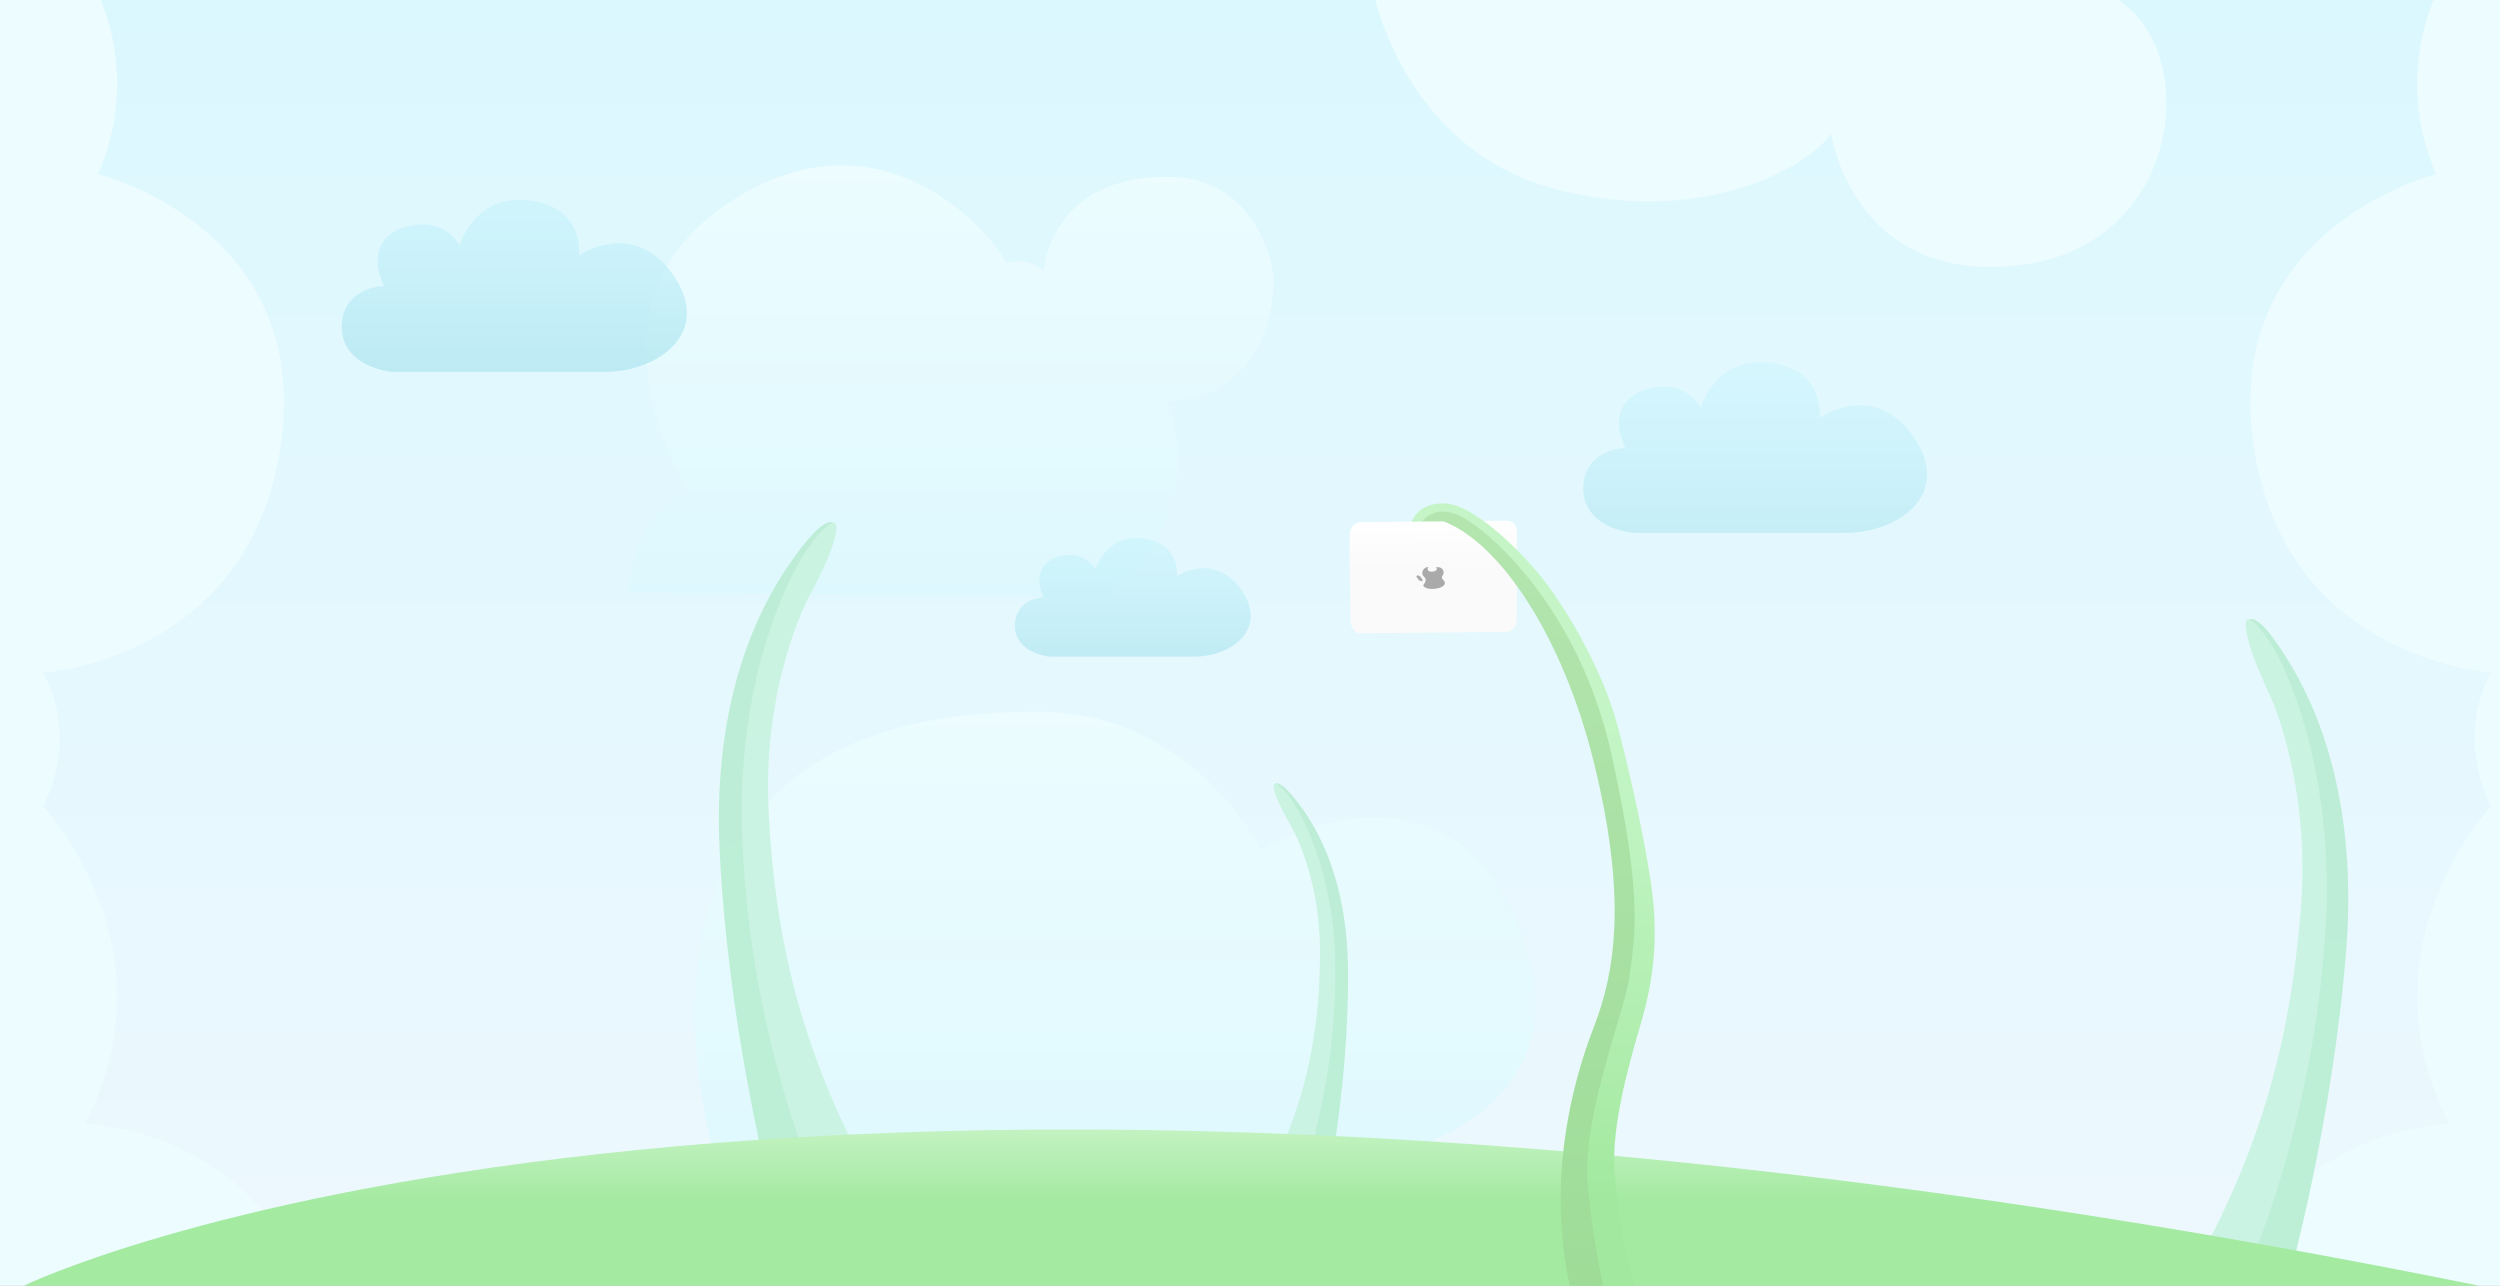 <?xml version="1.0" encoding="utf-8"?>
<!-- Generator: Adobe Illustrator 15.1.0, SVG Export Plug-In . SVG Version: 6.00 Build 0)  -->
<!DOCTYPE svg PUBLIC "-//W3C//DTD SVG 1.1//EN" "http://www.w3.org/Graphics/SVG/1.1/DTD/svg11.dtd">
<svg version="1.1" id="Layer_1" xmlns="http://www.w3.org/2000/svg" xmlns:xlink="http://www.w3.org/1999/xlink" x="0px" y="0px"
	 width="1400px" height="720px" viewBox="-564.188 -341.708 1400 720" enable-background="new -564.188 -341.708 1400 720"
	 xml:space="preserve">
<rect x="-564.188" y="-341.708" width="1400" height="720" fill="#333333" stroke="none"/>
<g id="Sky">
	
		<linearGradient id="SVGID_1_" gradientUnits="userSpaceOnUse" x1="6280.376" y1="-12796.435" x2="6280.373" y2="1313.158" gradientTransform="matrix(0.051 0 0 -0.051 -186.297 -277.099)">
		<stop  offset="0" style="stop-color:#EDF8FE"/>
		<stop  offset="1" style="stop-color:#DBF8FE"/>
	</linearGradient>
	<rect x="-594.664" y="-344.58" fill="url(#SVGID_1_)" width="1462.218" height="725.076"/>
</g>
<g id="Clouds">
	
		<linearGradient id="SVGID_2_" gradientUnits="userSpaceOnUse" x1="4798.807" y1="-6497.755" x2="4798.807" y2="-11917.016" gradientTransform="matrix(0.051 0 0 -0.051 -186.297 -277.099)">
		<stop  offset="0" style="stop-color:#ECFCFF"/>
		<stop  offset="0.623" style="stop-color:#E4FAFE"/>
		<stop  offset="1" style="stop-color:#DDF8FE"/>
	</linearGradient>
	<path fill="url(#SVGID_2_)" d="M-165.64,298.87c0,0-71.564-242.051,179.452-242.012c88.357-2.195,128.139,77.14,128.139,77.14
		s100.654-60.651,143.383,40.879c42.729,101.531-58.652,130.426-87.988,133.136l-6.649,27.291h-332.318L-165.64,298.87z"/>
	
		<linearGradient id="SVGID_3_" gradientUnits="userSpaceOnUse" x1="3009.751" y1="-544.656" x2="3009.751" y2="-5252.454" gradientTransform="matrix(0.051 0 0 -0.051 -186.297 -277.099)">
		<stop  offset="0" style="stop-color:#ECFCFF"/>
		<stop  offset="0.623" style="stop-color:#E4FAFE"/>
		<stop  offset="1" style="stop-color:#DDF8FE"/>
	</linearGradient>
	<path fill="url(#SVGID_3_)" d="M-212.241-9.92c0,0,2.428-43.905,32.717-58.17c0,0-63.129-99.88,20.514-158.05
		c83.653-58.17,146.66,9.876,158.608,31.824c0,0,10.862-4.39,20.646,4.399c0,0,3.258-54.878,72.782-52.683
		c40.736,1.641,56.49,40.603,55.942,60.365c-0.548,19.752-9.775,63.104-59.2,65.298c0,0,22.214,53.237-19.579,94.947
		C58.26-11.57,53.377-7.181,53.377-7.181L-212.241-9.92z"/>
	
		<linearGradient id="SVGID_4_" gradientUnits="userSpaceOnUse" x1="-1748.587" y1="-919.514" x2="-1748.588" y2="-2794.891" gradientTransform="matrix(0.051 0 0 -0.051 -186.297 -277.099)">
		<stop  offset="0" style="stop-color:#CCF4FC"/>
		<stop  offset="0.413" style="stop-color:#C4F0F9"/>
		<stop  offset="1" style="stop-color:#B1E6F0"/>
	</linearGradient>
	<path opacity="0.76" fill="url(#SVGID_4_)" enable-background="new    " d="M-306.746-204.248c0,0,8.141-29.085,39.102-25.249
		c30.96,3.845,27.702,30.736,27.702,30.736s30.422-20.859,52.693,10.964c22.271,31.833-7.603,54.324-38.563,54.324
		c-30.96,0-118.958,0-118.958,0s-31.499-2.738-27.702-29.629c3.258-18.102,23.357-18.55,23.357-18.55s-11.947-21.499,7.604-31.385
		C-330.104-217.97-314.897-217.97-306.746-204.248z"/>
	
		<linearGradient id="SVGID_5_" gradientUnits="userSpaceOnUse" x1="4991.006" y1="-4607.179" x2="4991.006" y2="-5898.094" gradientTransform="matrix(0.051 0 0 -0.051 -186.297 -277.099)">
		<stop  offset="0" style="stop-color:#CCF4FC"/>
		<stop  offset="0.413" style="stop-color:#C4F0F9"/>
		<stop  offset="1" style="stop-color:#B1E6F0"/>
	</linearGradient>
	<path opacity="0.67" fill="url(#SVGID_5_)" enable-background="new    " d="M49.288-22.859c0,0,5.563-19.867,26.719-17.243
		c21.147,2.624,18.918,20.993,18.918,20.993s20.779-13.999,35.995,7.739c15.216,21.747-5.195,37.368-26.342,37.368
		c-21.157,0-81.264,0-81.264,0S1.789,23.88,4.387,5.5C6.616-6.866,20.339-7.296,20.339-7.296s-8.16-14.752,5.195-21.499
		C33.326-32.173,43.715-32.23,49.288-22.859z"/>
	
		<linearGradient id="SVGID_6_" gradientUnits="userSpaceOnUse" x1="11773.445" y1="-2689.85" x2="11773.445" y2="-4549.626" gradientTransform="matrix(0.051 0 0 -0.051 -186.297 -277.099)">
		<stop  offset="0" style="stop-color:#CCF4FC"/>
		<stop  offset="0.413" style="stop-color:#C4F0F9"/>
		<stop  offset="1" style="stop-color:#B1E6F0"/>
	</linearGradient>
	<path opacity="0.57" fill="url(#SVGID_6_)" enable-background="new    " d="M388.245-113.369c0,0,8.123-28.98,38.97-25.154
		s27.598,30.622,27.598,30.622s30.299-21.002,52.477,10.707c22.195,31.709-7.557,53.896-38.403,53.896s-118.495,0-118.495,0
		s-31.396-2.51-27.617-29.295c3.249-18.044,23.272-18.378,23.272-18.378s-11.901-21.366,7.593-31.204
		C364.992-127.1,380.142-127.042,388.245-113.369z"/>
	<path fill="#ECFCFF" d="M205.524-343.578c0,0,17.851,85.604,100.418,107.562c82.567,21.948,142.315-12.071,155.35-30.736
		c0,0,11.957,84.517,105.386,73.543c93.41-10.983,102.118-124.032,52.136-150.369H205.524z"/>
	<path fill="#ECFCFF" d="M800.017-344.58c0,0-23.857,45.193,0,100.424c0,0-119.289,29.123-102.383,150.645
		C714.54,28.002,830.825,35.024,830.825,35.024s-20.873,32.444,0,74.812c0,0-74.539,78.514-23.518,177.603
		c0,0-76.182,3.054-111.316,66.797l139.821,26.26V-344.58H800.017z"/>
	<path fill="#ECFCFF" d="M-509.171-344.58c0,0,23.858,45.193,0,100.424c0,0,119.289,29.123,102.392,150.645
		C-423.686,28.002-539.98,35.024-539.98,35.024s20.873,32.444,0,74.812c0,0,74.548,78.514,23.518,177.603
		c0,0,76.003,3.054,111.147,66.797l-158.873,26.26V-344.58H-509.171z"/>
</g>
<g id="Vines_2">
	
		<linearGradient id="SVGID_7_" gradientUnits="userSpaceOnUse" x1="17418.822" y1="-5488.182" x2="17418.822" y2="-12638.235" gradientTransform="matrix(0.051 0 0 -0.051 -186.297 -277.099)">
		<stop  offset="0" style="stop-color:#BEEDD7"/>
		<stop  offset="1" style="stop-color:#BDEED6"/>
	</linearGradient>
	<path fill="url(#SVGID_7_)" d="M718.098,372.366c0,0,23.858-85.194,31.547-181.572c7.669-96.377-23.575-148.46-34.002-165.082
		C705.215,9.098,698.642,3.554,695.354,5.214c-3.286,1.67-1.095,12.195,9.86,35.459c10.976,23.265,26.861,72.56,19.759,134.604
		c-7.14,62.046-23.045,129.49-58.143,189.951L718.098,372.366z"/>
	
		<linearGradient id="SVGID_8_" gradientUnits="userSpaceOnUse" x1="17300.273" y1="-5493.197" x2="17300.273" y2="-12618.939" gradientTransform="matrix(0.051 0 0 -0.051 -186.297 -277.099)">
		<stop  offset="0.203" style="stop-color:#CBF3E2"/>
		<stop  offset="0.73" style="stop-color:#CBF3E4"/>
	</linearGradient>
	<path fill="url(#SVGID_8_)" d="M693.711,371.374c0,0,40.557-88.629,44.958-204.397c2.191-80.328-21.742-132.772-30.167-146.438
		C700.115,6.875,694.618,3.191,693.711,6.14c-0.925,2.958-0.188,12.93,13.337,41.729c0,0,23.026,48.762,17.171,120.405
		c-5.838,71.645-21.497,130.043-57.539,196.496L693.711,371.374z"/>
	
		<linearGradient id="SVGID_9_" gradientUnits="userSpaceOnUse" x1="6062.56" y1="-7761.29" x2="6062.56" y2="-11884.219" gradientTransform="matrix(0.051 -0.005 -0.005 -0.051 -188.46 -272.987)">
		<stop  offset="0" style="stop-color:#BEEDD7"/>
		<stop  offset="1" style="stop-color:#BDEED6"/>
	</linearGradient>
	<path fill="url(#SVGID_9_)" d="M181.894,306.867c0,0,9.331-50.174,8.803-105.938c-0.528-55.785-21.138-84.049-27.957-93.038
		c-6.838-9.009-10.918-11.852-12.731-10.727c-1.775,1.126,0,7.062,7.499,19.849s19.154,40.269,18.229,76.301
		c-0.906,35.994-6.593,75.575-23.649,112.142L181.894,306.867z"/>
	
		<linearGradient id="SVGID_10_" gradientUnits="userSpaceOnUse" x1="5994.255" y1="-7764.135" x2="5994.255" y2="-11873.767" gradientTransform="matrix(0.051 -0.005 -0.005 -0.051 -188.46 -272.987)">
		<stop  offset="0.203" style="stop-color:#CBF3E2"/>
		<stop  offset="0.73" style="stop-color:#CBF3E4"/>
	</linearGradient>
	<path fill="url(#SVGID_10_)" d="M167.84,307.593c0,0,18.758-53.056,15.338-119.775c-2.833-46.262-19.286-75.118-24.82-82.542
		c-5.516-7.404-8.859-9.236-9.237-7.5c-0.359,1.756,0.548,7.443,9.804,23.283c0,0,15.716,26.795,16.037,68.247
		s-5.686,75.843-22.988,115.883L167.84,307.593z"/>
	
		<linearGradient id="SVGID_11_" gradientUnits="userSpaceOnUse" x1="-423.221" y1="-4389.954" x2="-423.221" y2="-11539.344" gradientTransform="matrix(-0.054 -0.002 0.002 -0.051 -126.621 -276.027)">
		<stop  offset="0" style="stop-color:#BEEDD7"/>
		<stop  offset="1" style="stop-color:#BDEED6"/>
	</linearGradient>
	<path fill="url(#SVGID_11_)" d="M-134.462,317.078c0,0-22.054-86.016-26.739-182.642c-4.675-96.606,29.95-147.477,41.473-163.689
		c11.514-16.222,18.616-21.508,22.007-19.724s0.727,12.224-11.599,35.058c-12.325,22.845-30.743,71.52-25.435,133.793
		c5.308,62.255,19.626,130.272,54.336,191.992L-134.462,317.078z"/>
	
		<linearGradient id="SVGID_12_" gradientUnits="userSpaceOnUse" x1="-541.892" y1="-4394.877" x2="-541.892" y2="-11520.562" gradientTransform="matrix(-0.054 -0.002 0.002 -0.051 -126.621 -276.027)">
		<stop  offset="0.203" style="stop-color:#CBF3E2"/>
		<stop  offset="0.73" style="stop-color:#CBF3E4"/>
	</linearGradient>
	<path fill="url(#SVGID_12_)" d="M-108.829,317.021c0,0-39.479-90.117-40.018-205.962c0.51-80.366,27.475-131.876,36.778-145.216
		c9.303-13.34,15.187-16.823,16.037-13.836c0.859,2.987-0.255,12.93-15.461,41.205c0,0-25.879,47.844-22.252,119.68
		c3.627,71.797,18.03,130.769,53.515,198.52L-108.829,317.021z"/>
</g>
<g id="Land">
	
		<linearGradient id="SVGID_13_" gradientUnits="userSpaceOnUse" x1="6283.625" y1="-11051.152" x2="6283.625" y2="-12753.548" gradientTransform="matrix(0.051 0 0 -0.051 -186.297 -277.099)">
		<stop  offset="0" style="stop-color:#C6F3C4"/>
		<stop  offset="0.515" style="stop-color:#A4EAA1"/>
	</linearGradient>
	<path fill="url(#SVGID_13_)" d="M-550.853,378.292c0,0,402.255-196.84,1374.929,0H-550.853z"/>
</g>
<g id="Tablet">
	
		<linearGradient id="SVGID_14_" gradientUnits="userSpaceOnUse" x1="8221.877" y1="-4494.977" x2="8221.877" y2="-5706.766" gradientTransform="matrix(0.051 -4.881944e-04 -4.881944e-04 -0.051 -186.391 -276.689)">
		<stop  offset="0" style="stop-color:#FFFFFF"/>
		<stop  offset="0.436" style="stop-color:#FAFAFA"/>
	</linearGradient>
	<path fill="url(#SVGID_14_)" d="M280.045-50.106l-81.604,0.783c0,0-6.31-0.449-6.725,6.431c-0.435,6.871,0.453,49.544,0.453,49.544
		s0.548,6.346,5.894,6.297c5.346-0.057,82.586-0.792,82.586-0.792s4.685-1.489,4.608-7.873c-0.057-6.374,0-48.809,0-48.809
		S285.429-49.209,280.045-50.106z"/>
	<path fill="#AAAAAA" d="M233.01-14.227c0.585-0.993,1.152-1.613,1.171-2.71c0.019-1.241-0.907-1.518-1.511-2.481
		c-1.059-1.689,0.113-4.647,3.06-4.762c-2.493,4.036,7.103,2.815,4.137,0.133c3.079-0.324,4.326,0.983,4.363,3.168
		c0.02,1.05-0.906,1.527-0.981,2.443c-0.095,0.887,0.83,1.355,1.303,2.099c2.399,3.741-7.046,5.497-10.219,3.807
		C234.332-12.529,232.386-13.12,233.01-14.227z"/>
	<path fill="#AAAAAA" d="M231.971-16.24c-1.946-0.096-2.248-1.689-3.117-2.854c1.53-1.298,3.098,1.05,3.627,2.109
		C232.48-16.985,232.745-16.202,231.971-16.24z"/>
</g>
<g id="Vines">
	
		<linearGradient id="SVGID_15_" gradientUnits="userSpaceOnUse" x1="9515.492" y1="-4228.683" x2="9515.492" y2="-14723.845" gradientTransform="matrix(0.051 0 0 -0.051 -186.297 -277.099)">
		<stop  offset="0.203" style="stop-color:#C5F5C7"/>
		<stop  offset="0.368" style="stop-color:#BEF3BF"/>
		<stop  offset="0.619" style="stop-color:#ACECAA"/>
		<stop  offset="0.73" style="stop-color:#A2E99F"/>
	</linearGradient>
	<path fill="url(#SVGID_15_)" d="M232.367-49.706l-5.969,0.124c0,0,3.229-10.926,18.889-10.172
		c15.642,0.754,40.255,24.858,52.684,39.926c12.411,15.058,35.041,51.338,43.73,84.736c8.689,33.389,17.151,73.247,19.645,95.843
		c2.475,22.597,0.982,44.658-6.46,70.022c-7.461,25.363-16.66,58.475-14.923,83.572c1.738,25.115,7.216,56.758,17.152,81.109
		c9.936,24.353,21.609,62.007,21.874,83.592l-23.612,0.496l-30.828-102.18c0,0-12.165-65.538,6.971-121.017
		c19.135-55.479,16.906-124.279,5.724-160.437c-11.183-36.155-29.336-99.173-57.651-122.018
		C251.257-48.952,245.779-55.736,232.367-49.706z"/>
	
		<linearGradient id="SVGID_16_" gradientUnits="userSpaceOnUse" x1="9384.789" y1="-4317.578" x2="9384.789" y2="-14723.844" gradientTransform="matrix(0.051 0 0 -0.051 -186.297 -277.099)">
		<stop  offset="0" style="stop-color:#B4E5AF"/>
		<stop  offset="1" style="stop-color:#99DA93"/>
	</linearGradient>
	<path fill="url(#SVGID_16_)" d="M328.95,479.543c0,0,11.353-15.573-9.539-83.858c-20.854-68.286-3.022-131.552,8.916-162.183
		c11.938-30.63,18.852-72.312-0.038-148.594c-17.473-70.556-52.514-122.562-84.002-134.614h-11.92c0,0,6.611-10.21,21.534-2.853
		c14.904,7.367,65.925,50.631,84.173,132.658c18.21,82.007,13.166,102.37,10.087,125.768
		c-2.569,19.581-27.333,78.209-23.026,118.708c4.307,40.517,13.582,82.751,23.196,104.851c9.615,22.101,12.26,45.098,10.938,50.117
		H328.95z"/>
</g>
</svg>
